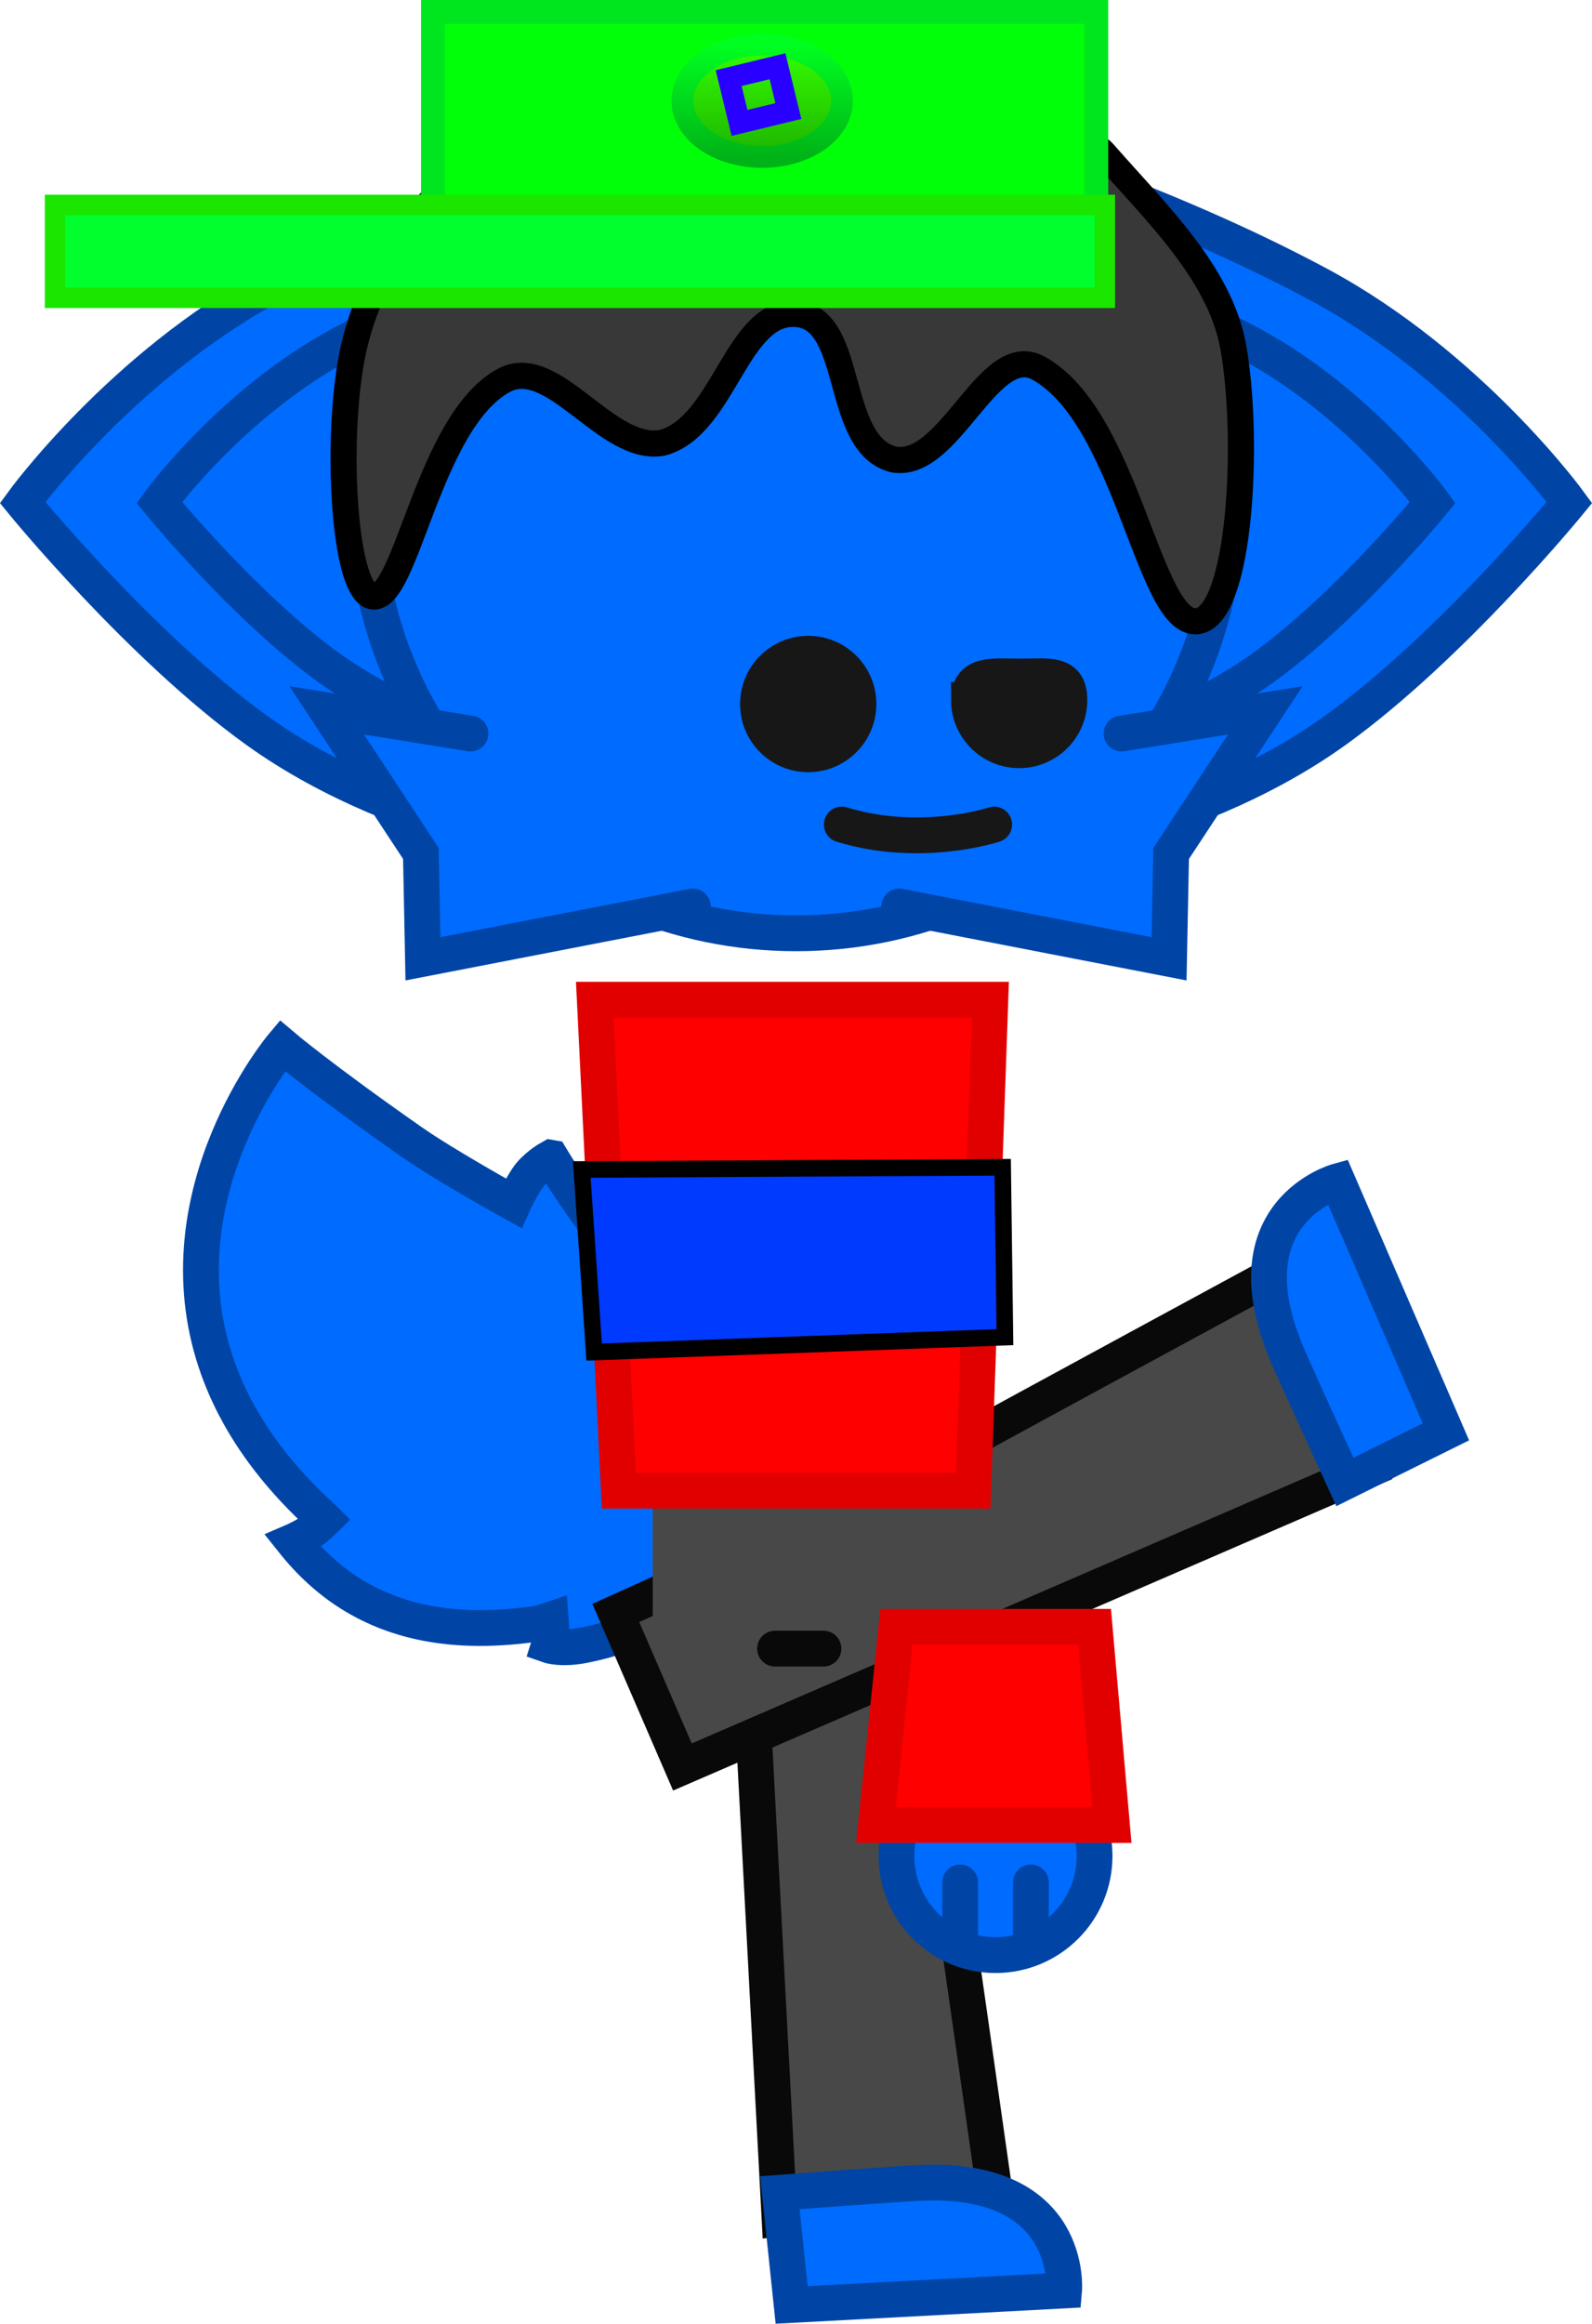 <svg version="1.1" xmlns="http://www.w3.org/2000/svg" xmlns:xlink="http://www.w3.org/1999/xlink" width="222.369" height="324.354" viewBox="0,0,222.369,324.354"><defs><linearGradient x1="246.422" y1="23.936" x2="246.422" y2="39.618" gradientUnits="userSpaceOnUse" id="color-1"><stop offset="0" stop-color="#35ff00"/><stop offset="1" stop-color="#1db300"/></linearGradient><linearGradient x1="246.422" y1="23.936" x2="246.422" y2="39.618" gradientUnits="userSpaceOnUse" id="color-2"><stop offset="0" stop-color="#00ff21"/><stop offset="1" stop-color="#00b317"/></linearGradient></defs><g transform="translate(-128.815,-17.71)"><g stroke-miterlimit="10"><g fill="#006bff" stroke="#0045a5" stroke-width="5" stroke-linecap="butt"><path d="M266.296,38.166c0,0 24.484,7.316 46.784,19.297c21.108,11.34 34.948,30.387 34.948,30.387c0,0 -16.395,20.059 -32.641,31.758c-21.094,15.191 -49.091,17.926 -49.091,17.926z"/><path d="M269.428,51.678c0,0 17.825,5.327 34.061,14.049c15.367,8.256 25.444,22.123 25.444,22.123c0,0 -11.936,14.603 -23.764,23.121c-15.358,11.059 -35.74,13.051 -35.74,13.051z"/></g><g fill="#006bff" stroke="#0045a5" stroke-width="5" stroke-linecap="butt"><path d="M213.704,137.535c0,0 -27.997,-2.736 -49.091,-17.926c-16.247,-11.7 -32.641,-31.758 -32.641,-31.758c0,0 13.84,-19.047 34.948,-30.387c22.3,-11.981 46.784,-19.297 46.784,-19.297z"/><path d="M210.572,124.023c0,0 -20.383,-1.992 -35.74,-13.051c-11.828,-8.518 -23.764,-23.121 -23.764,-23.121c0,0 10.076,-13.867 25.444,-22.123c16.235,-8.722 34.061,-14.049 34.061,-14.049z"/></g><g fill="#006bff" stroke="#0045a5" stroke-width="5"><path d="M179.869,87.851c0,-33.209 26.921,-60.131 60.131,-60.131c33.209,0 60.131,26.921 60.131,60.131c0,33.209 -26.921,60.131 -60.131,60.131c-33.209,0 -60.131,-26.921 -60.131,-60.131z" stroke-linecap="butt"/><path d="M285.472,120.1l20.077,-3.234l-13.15,19.969l-0.292,14.709l-37.697,-7.306" stroke-linecap="round"/><path d="M225.591,144.238l-37.697,7.306l-0.292,-14.709l-13.15,-19.969l20.077,3.234" stroke-linecap="round"/></g><path d="M172.065,231.605c1.07,-0.773 2.143,-1.777 2.144,-1.778c-0.003,-0.003 -1.178,-1.072 -1.738,-1.608c-2.032,-1.945 -3.827,-3.9 -5.404,-5.856c-3.954,-4.902 -6.549,-9.809 -8.13,-14.582c-7.85,-23.703 9.31,-44.106 9.31,-44.106c0,0 5.264,4.484 17.982,13.376c4.859,3.397 14.322,8.616 14.322,8.616c0,0 0.833,-1.837 1.877,-3.426c1.094,-1.666 3.015,-2.767 3.304,-2.927c0.018,0.003 0.037,0.007 0.055,0.01c0.25,0.418 3.09,5.135 7.434,10.864c2.12,2.796 6.169,3.922 9.77,6.487c3.454,2.46 7.19,4.221 11.851,11.652c3.042,4.849 3.86,8.725 3.765,12.246c-0.124,4.626 -1.924,8.416 -3.327,10.768c-0.728,1.221 -3.455,5.873 -7.731,8.866c-5.319,3.724 -11.799,6.05 -17.008,7.117c-3.285,0.673 -5.052,0.052 -5.052,0.052c0,0 0.268,-0.845 0.316,-1.894c0.031,-0.664 -0.053,-1.703 -0.053,-1.703c0,0 -1.505,0.506 -1.807,0.551c-5.429,0.792 -11.063,0.953 -16.484,-0.244c-6.288,-1.389 -12.29,-4.606 -17.351,-10.786c-0.119,-0.145 -0.354,-0.439 -0.354,-0.439c0,0 1.419,-0.611 2.309,-1.254z" fill="#006bff" stroke="#0045a5" stroke-width="5" stroke-linecap="butt"/><path d="M237.7,327.38l-5.532,-104.171l23.39,-1.242c0,0 2.081,31.547 4.342,47.014c2.637,18.043 7.859,54.853 7.859,54.853z" fill="#484848" stroke="#090909" stroke-width="5" stroke-linecap="butt"/><path d="M319.871,222.917l-95.735,41.437l-9.304,-21.496c0,0 28.851,-12.929 42.565,-20.431c15.997,-8.751 48.69,-26.456 48.69,-26.456l13.784,26.946z" fill="#484848" stroke="#090909" stroke-width="5" stroke-linecap="butt"/><path d="M219.989,247.831v-24.494h40.93v24.494z" fill="#484848" stroke="none" stroke-width="0" stroke-linecap="butt"/><path d="M237.075,247.831h6.759" fill="none" stroke="#090909" stroke-width="5" stroke-linecap="round"/><path d="M215.251,225.792l-3.357,-68.535h55.253l-2.398,68.535z" fill="#ff0000" stroke="#e10000" stroke-width="5" stroke-linecap="butt"/><path d="M267.676,132.804c0,0 -10.235,3.391 -21.283,0" fill="none" stroke="#171717" stroke-width="5" stroke-linecap="round"/><path d="M264.155,115.413c0,-3.875 3.391,-3.266 7.266,-3.266c3.875,0 6.766,-0.609 6.766,3.266c0,3.875 -3.141,7.016 -7.016,7.016c-3.875,0 -7.016,-3.141 -7.016,-7.016z" fill="#171717" stroke="#171717" stroke-width="5" stroke-linecap="butt"/><path d="M241.707,122.994c-3.875,0 -7.016,-3.141 -7.016,-7.016c0,-3.875 3.141,-7.016 7.016,-7.016c3.875,0 7.016,3.141 7.016,7.016c0,3.875 -3.141,7.016 -7.016,7.016z" fill="#171717" stroke="#171717" stroke-width="5" stroke-linecap="butt"/><path d="M239.393,339.442l-1.645,-15.662c0,0 16.231,-1.245 19.821,-1.387c21.265,-0.846 19.879,15.028 19.879,15.028z" fill="#006bff" stroke="#0045a5" stroke-width="5" stroke-linecap="butt"/><path d="M330.78,217.571l-14.111,6.993c0,0 -6.815,-14.784 -8.198,-18.099c-8.193,-19.641 7.171,-23.866 7.171,-23.866z" fill="#006bff" stroke="#0045a5" stroke-width="5" stroke-linecap="butt"/><g stroke-width="5"><g stroke="#0045a5"><path d="M254.034,276.777c0,-7.641 6.194,-13.835 13.835,-13.835c7.641,0 13.835,6.194 13.835,13.835c0,7.641 -6.194,13.835 -13.835,13.835c-7.641,0 -13.835,-6.194 -13.835,-13.835z" fill="#006bff" stroke-linecap="butt"/><path d="M272.811,288.086v-7.618" fill="none" stroke-linecap="round"/><path d="M262.927,288.086v-7.618" fill="none" stroke-linecap="round"/></g><path d="M251.167,272.453l2.868,-27.669h27.669l2.427,27.669z" fill="#ff0000" stroke="#e10000" stroke-linecap="butt"/></g><path d="M211.805,206.437l-1.726,-25.486l58.789,-0.311l0.313,23.713z" fill="#003aff" stroke="#000000" stroke-width="2.316" stroke-linecap="butt"/><path d="M239.666,27.965c11.345,1.205 22.791,-6.658 33.875,-4.924c3.462,0.58 -6.633,6.621 -4.749,9.558c2.701,4.193 11.059,2.844 14.292,6.571c7.16,8.199 16.147,16.627 18,27.026c2.248,12.579 1.099,37.526 -5.065,38.231c-6.817,0.674 -9.677,-28.498 -22.161,-35.335c-6.999,-3.834 -12.365,14.226 -20.262,12.744c-8.272,-2.146 -5.353,-19.358 -13.297,-20.274c-8.567,-0.987 -10.247,15.643 -18.995,17.957c-7.765,1.405 -15.239,-12.485 -22.161,-8.689c-10.591,5.803 -13.584,31.106 -18.362,30.121c-4.151,-0.995 -5.151,-23.438 -2.533,-34.755c2.383,-10.308 8.996,-20.452 18,-27.026c13.126,-9.577 30.032,-15.318 46.584,-19.546c3.913,-1.053 -6.282,8.01 -3.166,8.341z" fill="#383838" stroke="#000000" stroke-width="3.647" stroke-linecap="round"/><g stroke-linecap="butt"><g><path d="M281.949,53.655h-92.663v-34.285h92.663z" fill="#00ff08" stroke="#00e61e" stroke-width="3.318"/><path d="M283.137,59.283h-146.637v-12.973h146.637z" fill="#00ff2d" stroke="#1ae600" stroke-width="2.848"/></g><g><path d="M243.155,26.233c2.017,1.421 3.267,3.38 3.267,5.544c0,2.163 -1.249,4.123 -3.267,5.544c-2.017,1.419 -4.805,2.297 -7.88,2.297c-3.075,0 -5.862,-0.878 -7.88,-2.297c-2.017,-1.421 -3.267,-3.381 -3.267,-5.544c0,-2.163 1.249,-4.123 3.267,-5.544c2.017,-1.419 4.805,-2.297 7.88,-2.297c3.075,0 5.862,0.878 7.88,2.297z" fill="url(#color-1)" stroke="url(#color-2)" stroke-width="3.035"/><path d="M238.933,33.21l-6.82,1.658l-1.52,-6.252l6.82,-1.658z" fill="none" stroke="#2900ff" stroke-width="3"/></g></g></g></g></svg><!--rotationCenter:111.18459005936597:162.289695-->